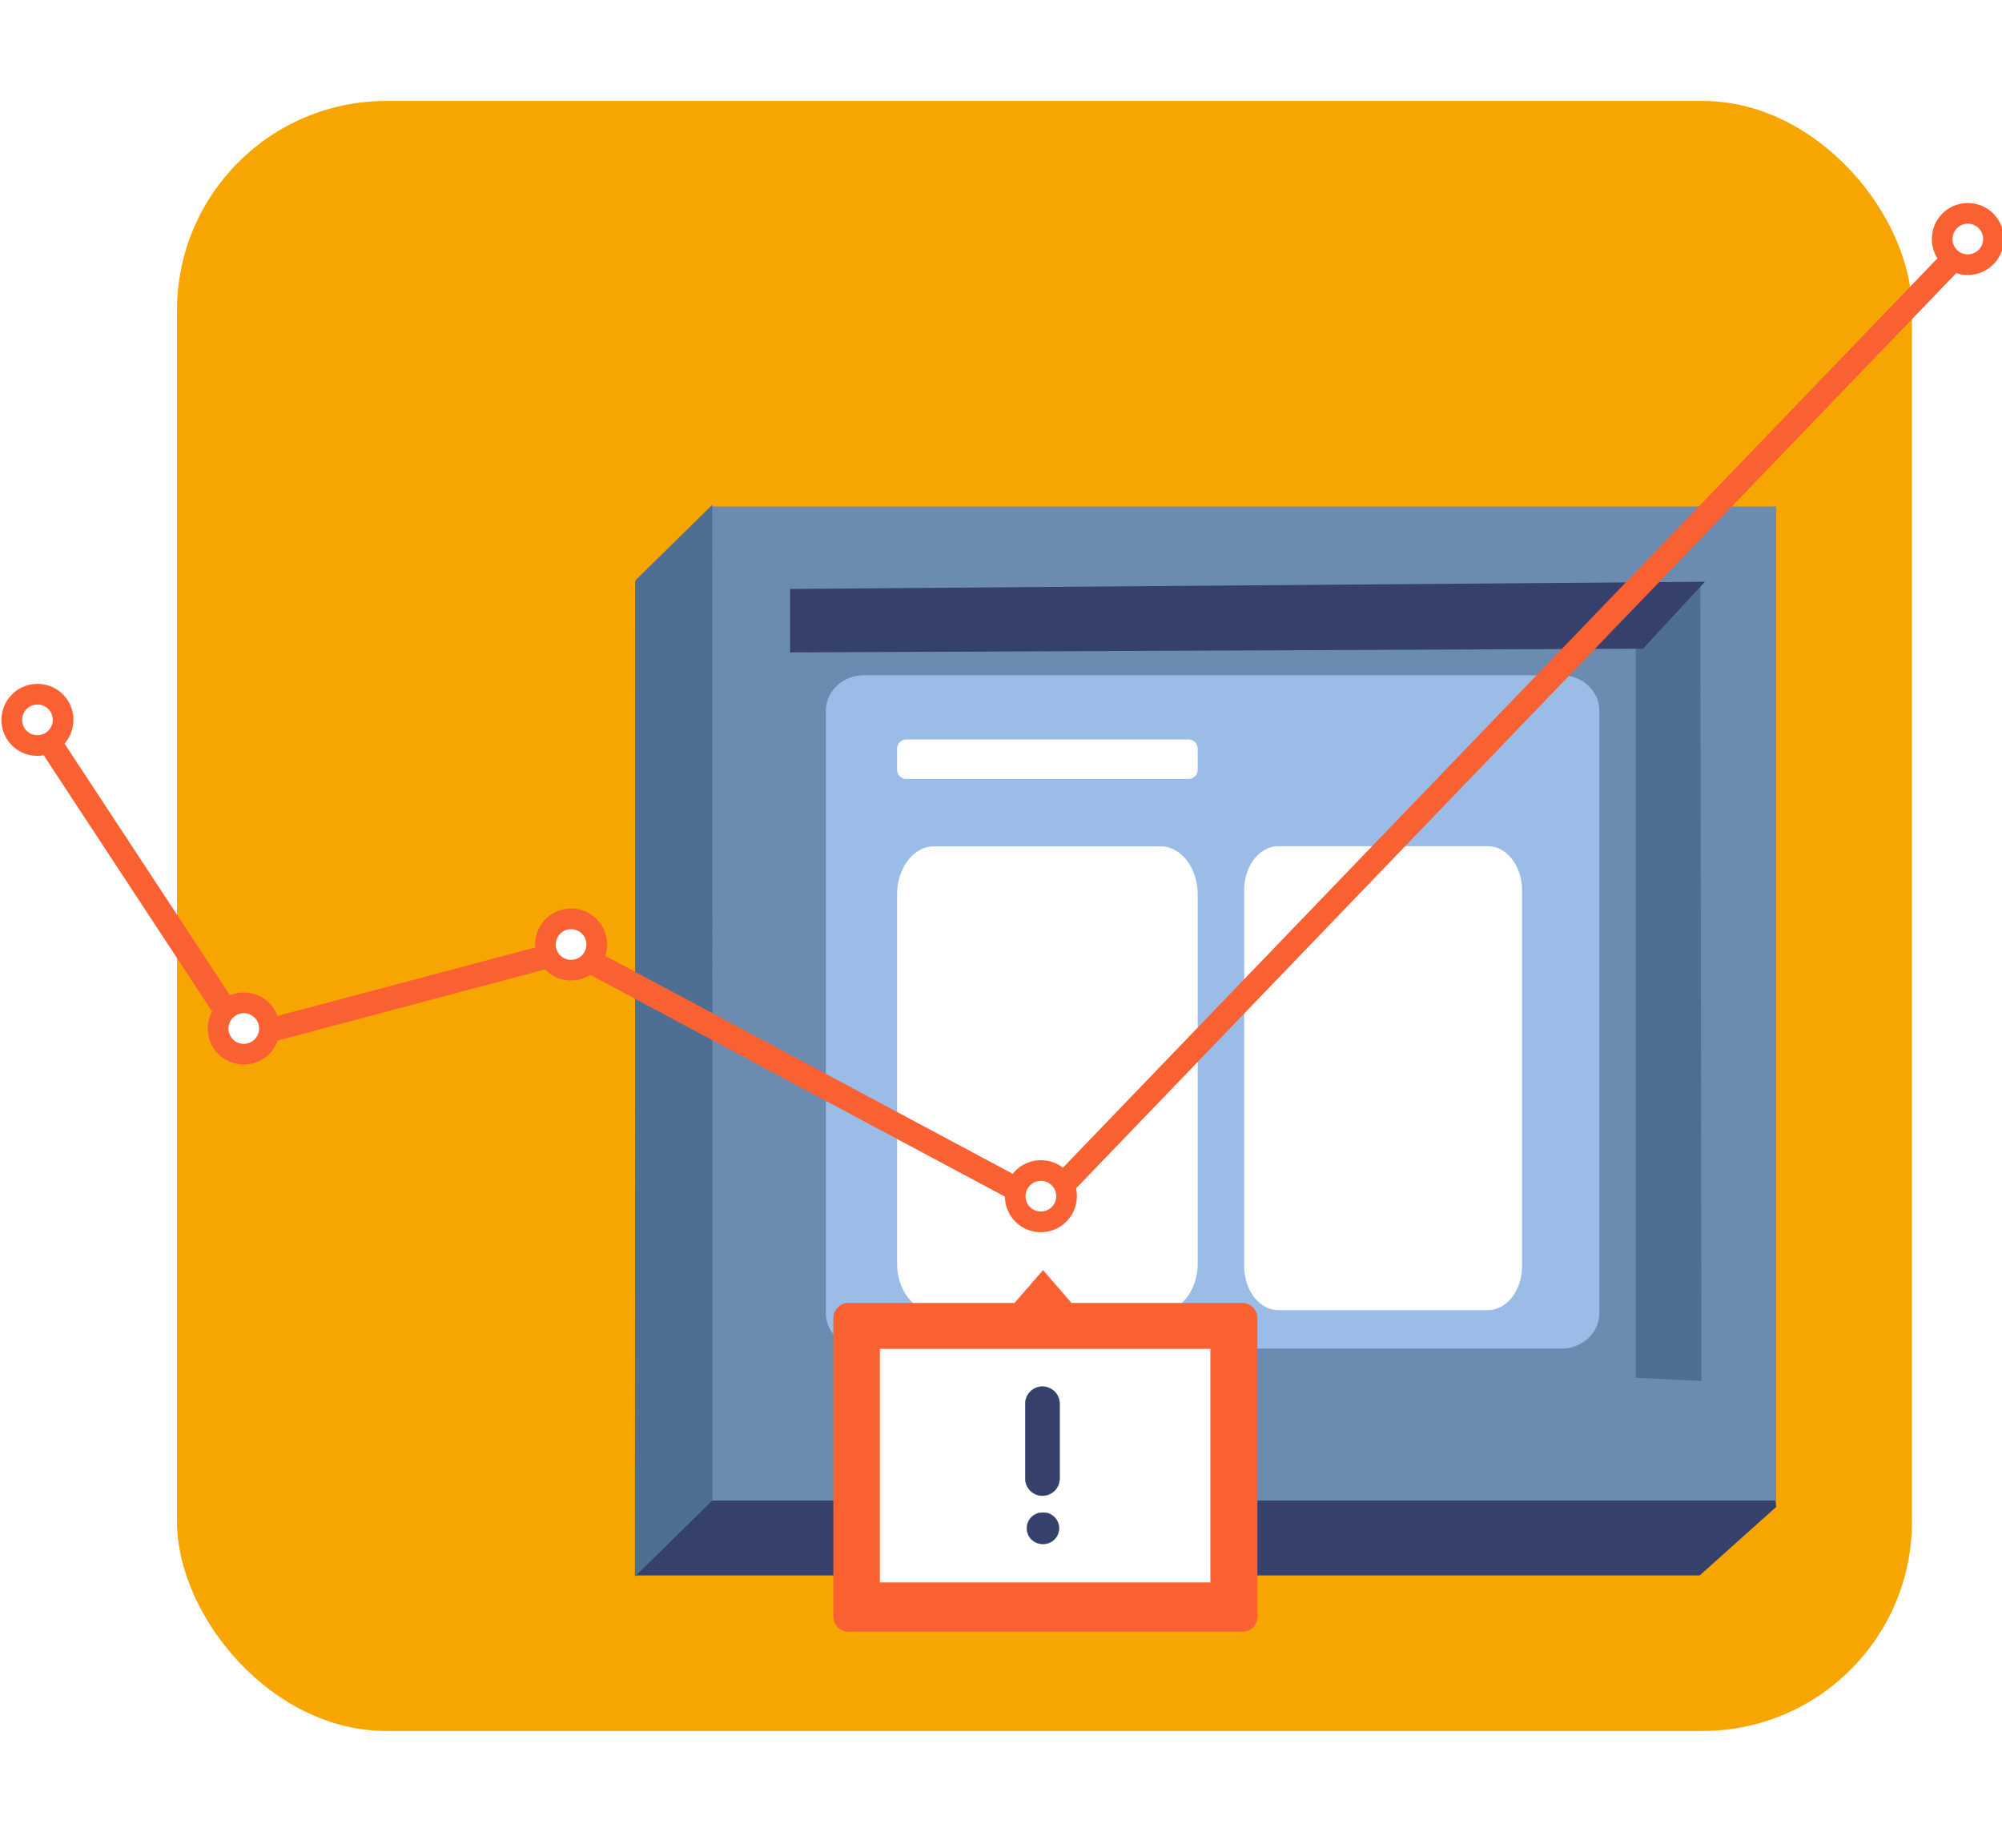 <svg xmlns:xlink="http://www.w3.org/1999/xlink" fill="none" viewBox="0 0 678 626"><rect width="587.556" height="552.1" x="59.948" y="34.19" fill="#F7A501" rx="70.912"/><path fill="url(#pattern0)" d="M24 0h661v626H24z" opacity=".2"/><path fill="#35416B" fill-rule="evenodd" d="M215.181 196.906h360.434l25.898 313.51-25.898 23.193H215.181V196.906z" clip-rule="evenodd"/><path fill="#6C8BB1" fill-rule="evenodd" d="M241.071 171.556h360.442v336.703H241.071V171.556z" clip-rule="evenodd"/><path fill="#4F6E94" fill-rule="evenodd" d="M241.198 171l-25.92 25.478L215 534l26.296-25.816L241.198 171zm334.657 26.921l.353 269.813-22.269-1.06v-246.83l21.916-21.923z" clip-rule="evenodd"/><path fill="#35416B" fill-rule="evenodd" d="M577.396 197.042l-309.827 2.442v21.488l288.857-1.255 20.97-22.675z" clip-rule="evenodd"/><path fill="#9ABCE6" fill-rule="evenodd" d="M292.498 228.72h236.325c7.077 0 12.817 5.382 12.817 12.025v204.006c0 6.644-5.74 12.025-12.817 12.025H292.498c-7.078 0-12.81-5.381-12.81-12.025V240.745c0-6.643 5.732-12.025 12.81-12.025z" clip-rule="evenodd"/><path fill="#fff" fill-rule="evenodd" d="M316.344 286.666h76.732c6.919 0 12.539 7.321 12.539 16.347v124.881c0 9.018-5.62 16.354-12.539 16.354h-76.732c-6.927 0-12.539-7.321-12.539-16.354V302.99c0-9.026 5.612-16.324 12.539-16.324zm116.604-.052h70.916c6.409 0 11.593 6.689 11.593 14.941V428.81c0 8.268-5.184 14.942-11.593 14.942h-70.916c-6.401 0-11.593-6.689-11.593-14.942V301.555c0-8.252 5.192-14.941 11.593-14.941zM306.96 250.463h95.5a3.145 3.145 0 012.915 1.943c.158.382.24.792.24 1.206v7.095a3.167 3.167 0 01-.924 2.232 3.146 3.146 0 01-2.231.925h-95.5a3.155 3.155 0 01-3.155-3.157v-7.11a3.145 3.145 0 01.93-2.219 3.145 3.145 0 012.225-.915z" clip-rule="evenodd"/><path stroke="#F96132" stroke-linecap="round" stroke-linejoin="round" stroke-width="8.061" d="M13.57 246.6l68.843 104.754 110.625-29.413 160.632 85.936L665.528 83.549"/><path fill="#fff" fill-rule="evenodd" stroke="#F96132" stroke-linecap="round" stroke-linejoin="round" stroke-width="7" d="M657.746 81.071a8.694 8.694 0 015.278-8.11 8.683 8.683 0 0111.915 6.252 8.686 8.686 0 01-8.508 10.427 8.623 8.623 0 01-8.685-8.569zM4.001 243.916a8.69 8.69 0 015.295-8.093 8.678 8.678 0 019.496 1.822 8.688 8.688 0 01-6.107 14.864 8.601 8.601 0 01-6.126-2.493 8.62 8.62 0 01-2.558-6.1zm180.728 76.106a8.695 8.695 0 015.278-8.111 8.678 8.678 0 019.505 1.806 8.693 8.693 0 011.936 9.482 8.681 8.681 0 01-8.034 5.391 8.611 8.611 0 01-6.117-2.484 8.632 8.632 0 01-2.568-6.084zM73.886 348.481a8.688 8.688 0 0110.307-8.654 8.682 8.682 0 016.886 6.799 8.693 8.693 0 01-3.676 8.954 8.684 8.684 0 01-4.839 1.469 8.605 8.605 0 01-6.115-2.484 8.621 8.621 0 01-2.563-6.084zm269.945 56.793a8.692 8.692 0 015.278-8.111 8.687 8.687 0 019.505 1.806 8.693 8.693 0 011.936 9.482 8.681 8.681 0 01-8.034 5.391 8.63 8.63 0 01-8.685-8.568z" clip-rule="evenodd"/><path fill="#F96132" fill-rule="evenodd" stroke="#F96132" stroke-linecap="round" stroke-linejoin="round" stroke-width=".101" d="M287.309 441.373h56.284l9.657-11.103 9.594 11.103h57.927a5.017 5.017 0 015.016 5.018v101.222a5.017 5.017 0 01-5.016 5.018H287.309a5.015 5.015 0 01-5.016-5.018V446.41a5.007 5.007 0 011.462-3.561 5.007 5.007 0 013.554-1.476z" clip-rule="evenodd"/><path fill="#fff" fill-rule="evenodd" stroke="#F96132" stroke-linecap="round" stroke-linejoin="round" stroke-width=".101" d="M297.944 456.835h112.041v79.198H297.944v-79.198z" clip-rule="evenodd"/><path fill="#35416B" fill-rule="evenodd" stroke="#35416B" stroke-linecap="round" stroke-linejoin="round" stroke-width=".101" d="M353.043 469.637a5.827 5.827 0 015.819 5.821v25.323a5.818 5.818 0 01-5.819 5.821 5.81 5.81 0 01-5.819-5.821v-25.323a5.82 5.82 0 015.819-5.821zm.1 42.686h.201a5.307 5.307 0 014.907 3.28 5.308 5.308 0 01-4.907 7.339h-.201a5.31 5.31 0 110-10.619z" clip-rule="evenodd"/><defs><pattern id="pattern0" width="1" height="1" patternContentUnits="objectBoundingBox"><use transform="matrix(.002 0 0 .002 0 -.005)" xlink:href="#image0"/></pattern></defs></svg>